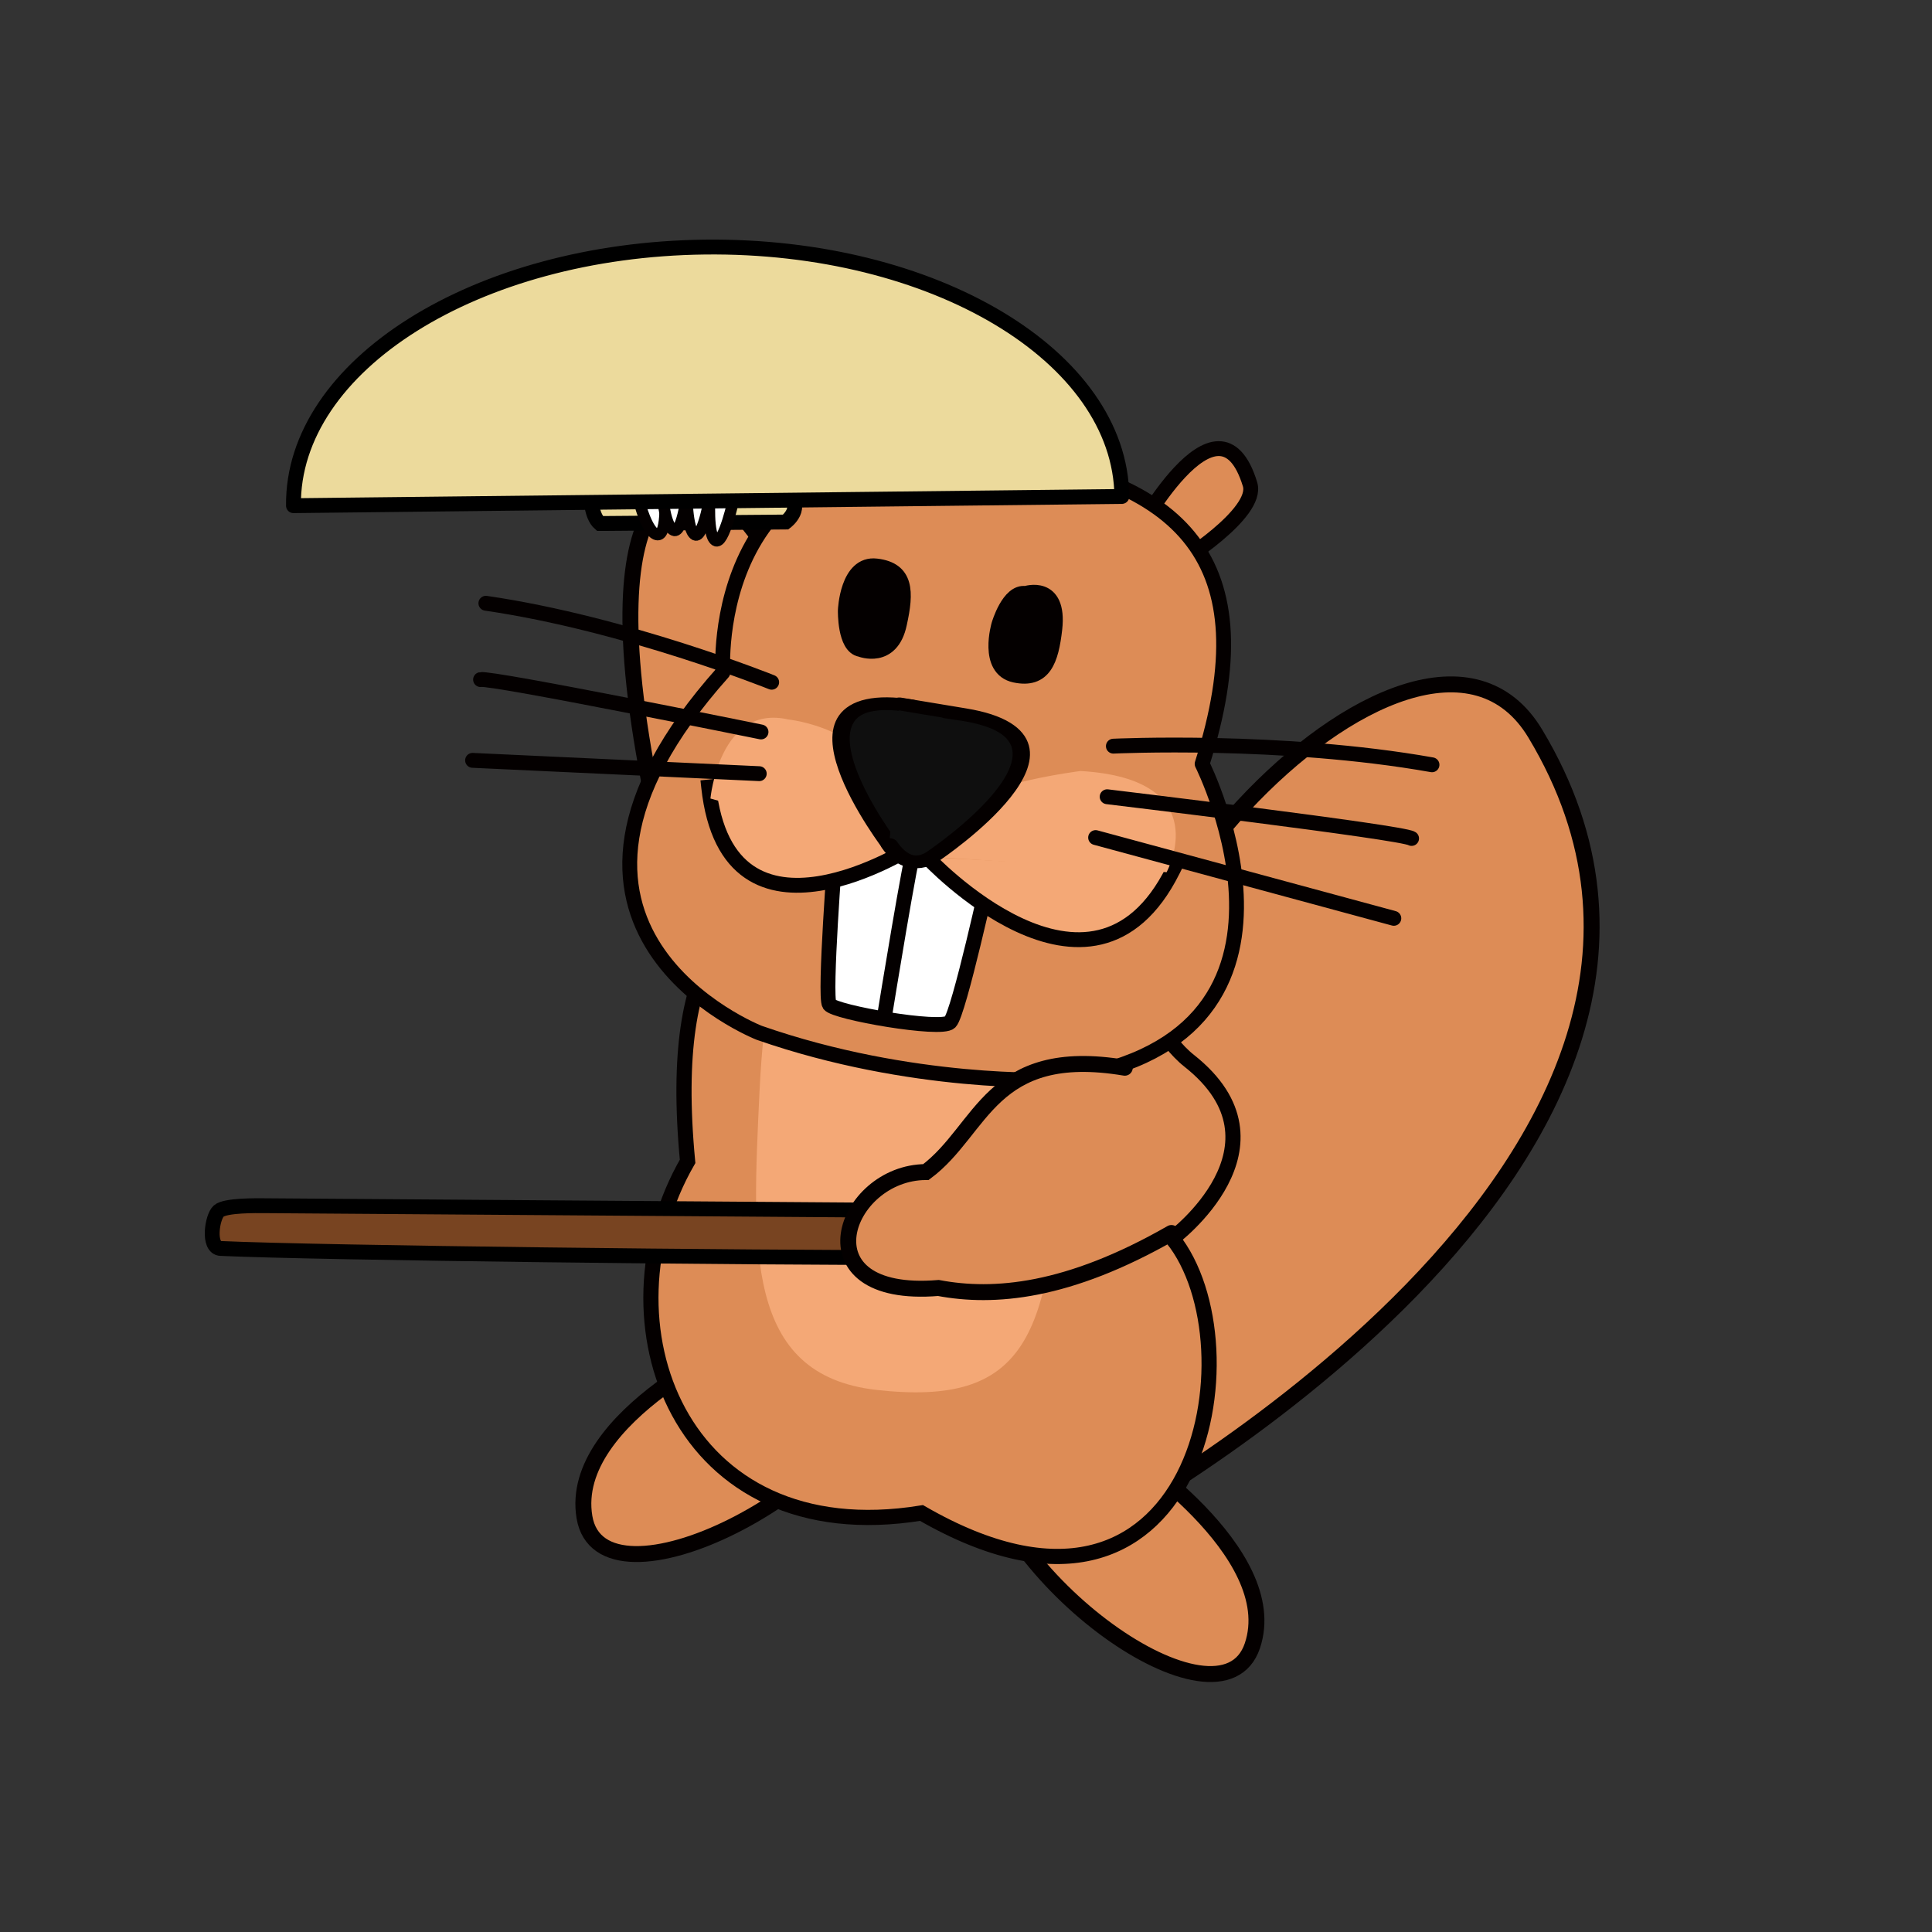<?xml version="1.0" encoding="UTF-8" standalone="no"?>
<!-- Generator: Adobe Illustrator 17.1.0, SVG Export Plug-In . SVG Version: 6.00 Build 0)  -->

<svg
   xmlns:dc="http://purl.org/dc/elements/1.1/"
   xmlns:cc="http://creativecommons.org/ns#"
   xmlns:rdf="http://www.w3.org/1999/02/22-rdf-syntax-ns#"
   xmlns:svg="http://www.w3.org/2000/svg"
   xmlns="http://www.w3.org/2000/svg"
   xmlns:sodipodi="http://sodipodi.sourceforge.net/DTD/sodipodi-0.dtd"
   xmlns:inkscape="http://www.inkscape.org/namespaces/inkscape"
   version="1.1"
   x="0px"
   y="0px"
   viewBox="0 0 650 650"
   enable-background="new 0 0 841.9 595.3"
   xml:space="preserve"
   id="svg2"
   inkscape:version="0.92.1 r15371"
   sodipodi:docname="2017-JP-02-q6.svg"
   width="693.333"
   height="693.333"><rect x="0" y="0" width="650" height="650" fill="#333333" stroke="none"/><defs
     id="defs58" /><sodipodi:namedview
     pagecolor="#ffffff"
     bordercolor="#666666"
     borderopacity="1"
     objecttolerance="10"
     gridtolerance="10"
     guidetolerance="10"
     inkscape:pageopacity="0"
     inkscape:pageshadow="2"
     inkscape:window-width="1680"
     inkscape:window-height="987"
     id="namedview56"
     showgrid="false"
     inkscape:zoom="0.58197117"
     inkscape:cx="465.13458"
     inkscape:cy="356.2951"
     inkscape:window-x="-8"
     inkscape:window-y="222"
     inkscape:window-maximized="1"
     inkscape:current-layer="g4210" /><g
     id="レイヤー_1"
     transform="translate(0,54.7)" /><g
     id="レイヤー_2"
     transform="translate(0,54.7)"><g
       id="layer3"
       transform="translate(-263.963,30.12)"
       inkscape:groupmode="layer"
       inkscape:label="btaro" /><g
       id="layer6"
       transform="translate(-263.963,30.12)"
       inkscape:groupmode="layer"
       inkscape:label="waku" /><g
       id="g4210"
       transform="translate(35.076,-55.312)"><path
         style="fill:#dd8c56;stroke:#040000;stroke-width:5.361"
         d="m 481.323,420.119 c 0,0 -61.5,26.7 -55.8,60.8 5.7,34 92.1,-7.6 106.3,-55.1 14.2,-47.4 -50.5,-5.7 -50.5,-5.7 z"
         inkscape:connector-curvature="0"
         id="path4037-5-4"
         transform="translate(-263.963,30.12)" /><path
         style="fill:#dd8c56;stroke:#040000;stroke-width:5.361"
         d="m 606.023,457.219 c 0,0 54.9,35.4 44.2,67 -10.7,31.6 -87.2,-21.9 -93.5,-69.6 -6.3,-47.6 49.3,2.6 49.3,2.6 z"
         inkscape:connector-curvature="0"
         id="path4039-5-8"
         transform="translate(-263.963,30.12)" /><path
         style="fill:#dd8c56;stroke:#040000;stroke-width:5.361"
         d="m 597.823,484.519 c 0,0 233.4,-124.4 147.6,-267.2 -39.6,-66 -177.2,82.1 -136.6,147.4 19.9,55.7 -11,119.8 -11,119.8 z"
         inkscape:connector-curvature="0"
         sodipodi:nodetypes="cssc"
         id="path4042-1-3"
         transform="translate(-263.963,30.12)" /><path
         style="fill:#dd8c56;stroke:#040000;stroke-width:5.105"
         d="m 557.623,300.419 c 0.4,-2.1 -111.4,-86.4 -97.4,60.8 -31,53.8 -3.2,131.6 78.7,118.3 93.5,54 113.5,-56.2 84.4,-92.4 0,0 41.8,-31.1 5.7,-59.7 -9.4,-7.4 -12.1,-19.1 -27.5,-22.3 -23.9,-5 -43.9,-4.7 -43.9,-4.7 z"
         inkscape:connector-curvature="0"
         sodipodi:nodetypes="cccsssc"
         id="path4016-5-9"
         transform="translate(-263.963,30.12)" /><path
         style="fill:#dd8c56;stroke:#040000;stroke-width:5.361;stroke-linecap:round"
         d="m 499.323,220.919 c 2.6,-43.6 3.9,-46.6 -24.8,-81.9 -11.6,-11.1 -49.3,-14.1 -26.2,99.6 -6.3,26.6 -7.8,-13.6 16.5,27.2"
         inkscape:connector-curvature="0"
         sodipodi:nodetypes="cccc"
         id="path4045-3-52-9"
         transform="translate(-263.963,30.12)" /><path
         style="fill:#f4a876"
         d="m 500.023,270.119 c 0,0 -12.8,9.5 -15.6,67.5 -2.5,52.8 -5.1,95.5 39.4,100.5 50.1,5.6 59.3,-17.4 61.4,-85.8 1.5,-48.1 -6.2,-77.5 -21.9,-79.8 -38.1,-5.6 -63.3,-2.4 -63.3,-2.4 z"
         inkscape:connector-curvature="0"
         sodipodi:nodetypes="cssssc"
         id="path4016-7-58-0"
         transform="translate(-263.963,30.12)" /><g
         transform="matrix(2.986,0,0,2.986,-1594.945,-283.608)"
         id="g3282"><path
           style="fill:#dd8c56;stroke:#040000;stroke-width:1.675;stroke-linecap:round;stroke-linejoin:round;stroke-miterlimit:4;stroke-dasharray:none"
           d="m 650.14,155.855 c 0,0 9.5,-17.9 13.1,-6.1 1,3.3 -8.1,8.9 -8.1,8.9 z"
           inkscape:connector-curvature="0"
           sodipodi:nodetypes="cscc"
           id="path3874-0-0-6" /><path
           style="fill:#dd8c56;stroke:#040000;stroke-width:5;stroke-linecap:round;stroke-linejoin:round"
           d="m 621.34,149.155 c 0,0 -4.1,-19.6 -11.4,-9.7 -2.1,2.8 5.5,10.8 5.5,10.8 z"
           inkscape:connector-curvature="0"
           sodipodi:nodetypes="cscc"
           id="path3874-7-7-2-3" /><path
           style="fill:#dd8c56;stroke:#040000;stroke-width:1.675;stroke-linecap:round;stroke-linejoin:round;stroke-miterlimit:4;stroke-dasharray:none"
           d="m 603.84,170.955 c 0,0 -2,-28.5 29.8,-24.7 22,2.7 31.5,12 24.2,35 0,0 15.9,31.6 -16.7,35.6 0,0 -16,0.7 -33.2,-5.3 0,0 -29.9,-11.7 -4.1,-40.6 z"
           inkscape:connector-curvature="0"
           sodipodi:nodetypes="cscccc"
           id="path3801-6-3-0" /><path
           style="fill:#ffffff;stroke:#040000;stroke-width:1.675;stroke-linecap:round;stroke-linejoin:round;stroke-miterlimit:4;stroke-dasharray:none"
           d="m 616.54,190.655 c 0,0 -1.3,16.8 -0.7,17.7 0.6,0.9 12.6,3 13.6,2 1,-1 4.5,-17 4.5,-17"
           inkscape:connector-curvature="0"
           sodipodi:nodetypes="cssc"
           id="path3830-7-9-8" /><path
           style="fill:none;stroke:#040000;stroke-width:1.675;stroke-linecap:round;stroke-linejoin:round;stroke-miterlimit:4;stroke-dasharray:none"
           d="m 622.14,209.155 c 0,0 3,-18.5 3.3,-18.4"
           inkscape:connector-curvature="0"
           id="path3850-83-9-4" /><path
           style="fill:#040000;stroke:#040000;stroke-width:1.675;stroke-linecap:round;stroke-linejoin:round;stroke-miterlimit:4;stroke-dasharray:none"
           d="m 619.34,168.355 c 0,0 3.5,1.4 4.4,-2.9 0.8,-3.6 0.8,-6.1 -2.6,-6.5 -3.3,-0.4 -3.5,5 -3.5,5 0,0 -0.1,4.1 1.7,4.4 z"
           inkscape:connector-curvature="0"
           sodipodi:nodetypes="csscc"
           id="path3853-64-7-0" /><path
           style="fill:#040000;stroke:#040000;stroke-width:1.675;stroke-linecap:round;stroke-linejoin:round;stroke-miterlimit:4;stroke-dasharray:none"
           d="m 637.94,162.055 c 0,0 3.9,-1.3 3.3,4 -0.4,3.5 -1.2,5.9 -4.5,5.2 -3.3,-0.7 -1.8,-5.7 -1.8,-5.7 0,0 1.1,-3.8 3,-3.5 z"
           inkscape:connector-curvature="0"
           sodipodi:nodetypes="csscc"
           id="path3853-1-4-0-4" /><path
           style="fill:#f4a876;stroke:#040000;stroke-width:1.675;stroke-linecap:square;stroke-linejoin:round;stroke-miterlimit:4;stroke-dasharray:none"
           d="m 625.44,190.455 c 0,0 -21,13.6 -23.2,-6.6"
           inkscape:connector-curvature="0"
           sodipodi:nodetypes="cc"
           id="path3812-1-3-6" /><path
           style="fill:#f4a876;stroke:#040000;stroke-width:1.675;stroke-linecap:square;stroke-linejoin:round;stroke-miterlimit:4;stroke-dasharray:none"
           d="m 626.84,191.755 c 0,0 18.5,19.9 27.7,1.5"
           inkscape:connector-curvature="0"
           sodipodi:nodetypes="cc"
           id="path3827-9-9-4" /><path
           style="fill:#f4a876"
           d="m 602.44,185.155 c 0,0 1,-10.7 8.8,-8.9 0,0 9.2,0.9 11.7,8.5 2.6,8.1 2.3,6.8 2.3,6.8"
           inkscape:connector-curvature="0"
           sodipodi:nodetypes="ccsc"
           id="path3977-2-5-8-6" /><path
           style="fill:#f4a876"
           d="m 653.84,193.455 c 0,0 5.7,-10.5 -9.7,-11.4 0,0 -11,1.4 -13,4 -5.4,6.9 -4.9,5.6 -4.9,5.6"
           inkscape:connector-curvature="0"
           sodipodi:nodetypes="ccsc"
           id="path3977-2-7-5-6-4" /><path
           style="fill:none;stroke:#040000;stroke-width:1.675;stroke-linecap:round;stroke-linejoin:round;stroke-miterlimit:4;stroke-dasharray:none"
           d="m 647.84,179.255 c 0,0 19,-0.9 35.9,2.1"
           inkscape:connector-curvature="0"
           id="path3895-7-5-3" /><path
           style="fill:none;stroke:#040000;stroke-width:1.675;stroke-linecap:round;stroke-linejoin:round;stroke-miterlimit:4;stroke-dasharray:none"
           d="m 647.14,184.955 c 0,0 33.3,4 34.3,4.7"
           inkscape:connector-curvature="0"
           id="path3897-4-7-8" /><path
           style="fill:none;stroke:#040000;stroke-width:1.675;stroke-linecap:round;stroke-linejoin:round;stroke-miterlimit:4;stroke-dasharray:none"
           d="m 645.84,189.555 33.6,9.1"
           inkscape:connector-curvature="0"
           id="path3899-7-6-4" /><path
           style="fill:none;stroke:#040000;stroke-width:1.675;stroke-linecap:round;stroke-miterlimit:4;stroke-dasharray:none"
           d="m 609.34,172.055 c 0,0 -16.4,-6.6 -32.2,-8.9"
           inkscape:connector-curvature="0"
           id="path3895-4-3-2-0" /><path
           style="fill:none;stroke:#040000;stroke-width:1.675;stroke-linecap:round;stroke-miterlimit:4;stroke-dasharray:none"
           d="m 608.14,177.655 c 0,0 -30.5,-6.2 -31.6,-5.9"
           inkscape:connector-curvature="0"
           id="path3897-0-4-7-0" /><path
           style="fill:none;stroke:#040000;stroke-width:1.675;stroke-linecap:round;stroke-miterlimit:4;stroke-dasharray:none"
           d="m 607.94,182.355 -32.3,-1.5"
           inkscape:connector-curvature="0"
           id="path3899-9-0-0-9" /><g
           style="stroke-width:1.886;stroke-miterlimit:4;stroke-dasharray:none"
           transform="matrix(1.035,0,0,0.762,6.562,-102.952)"
           id="g3808-8-3-3"><path
             style="fill:#0f0f0f;stroke:#040000;stroke-width:1.886;stroke-linecap:round;stroke-linejoin:round;stroke-miterlimit:4;stroke-dasharray:none"
             d="m 595.5,385.4 c 0,0 -13.8,-24.4 2.1,-21"
             inkscape:connector-curvature="0"
             sodipodi:nodetypes="cc"
             id="path3804-8-9-7" /><path
             style="fill:#0f0f0f;stroke:#040000;stroke-width:1.886;stroke-linecap:round;stroke-linejoin:round;stroke-miterlimit:4;stroke-dasharray:none"
             d="m 596.3,364.1 7.1,1.6 -2,-0.4 2,0.4 c 15.6,3.5 -3.3,20.8 -3.3,20.8 0,0 -2.6,3 -4.9,-1.6"
             inkscape:connector-curvature="0"
             sodipodi:nodetypes="cccccc"
             id="path3806-1-9-5" /></g></g><path
         style="fill:#ecda9c;stroke:#000000;stroke-width:5"
         d="m 430.723,146.619 62.5,-0.5 c 0,0 6.7,-4.9 0.2,-9.8 l -65.6,1.1 c -0.1,-0.1 -0.2,6.5 2.9,9.2 z"
         inkscape:connector-curvature="0"
         sodipodi:nodetypes="ccccc"
         id="path4042-17-8"
         transform="translate(-263.963,30.12)" /><g
         transform="matrix(-2.129,-0.26,-0.26,2.129,797.243,-718.306)"
         id="g4118-3-9"><path
           style="fill:#ffffff;stroke:#040000;stroke-width:1.8;stroke-linecap:round;stroke-linejoin:round"
           d="m 233.8,442.8 1.7,2.9 c 0,0 -1.9,4.9 -3.5,4.8 -1.6,-0.1 -0.3,-7 -0.3,-7 z"
           inkscape:connector-curvature="0"
           sodipodi:nodetypes="ccscc"
           inkscape:transform-center-y="-7.0343703"
           inkscape:transform-center-x="-3.8627751"
           id="path4049-49-6-0" /><path
           style="fill:#ffffff;stroke:#040000;stroke-width:1.8;stroke-linecap:round;stroke-linejoin:round"
           d="m 230.1,441.1 2.1,2.2 c 0,0 -1,5.7 -2.6,6.2 -1.5,0.5 -1.4,-6.8 -1.4,-6.8 z"
           inkscape:connector-curvature="0"
           sodipodi:nodetypes="ccscc"
           inkscape:transform-center-y="-5.8562951"
           inkscape:transform-center-x="5.4775435"
           id="path4049-1-90-5-5" /><path
           style="fill:#ffffff;stroke:#040000;stroke-width:1.8;stroke-linecap:round;stroke-linejoin:round"
           d="m 222.4,441.5 2.2,2.1 c 0,0 -0.3,6 -1.7,6.7 -1.4,0.7 -2.1,-7.1 -2.1,-7.1 z"
           inkscape:connector-curvature="0"
           sodipodi:nodetypes="ccscc"
           inkscape:transform-center-y="6.5182001"
           inkscape:transform-center-x="6.5241965"
           id="path4049-1-2-3-58-2" /><path
           style="fill:#ffffff;stroke:#040000;stroke-width:1.8;stroke-linecap:round;stroke-linejoin:round"
           d="m 226.2,440.9 2.1,2.3 c 0,0 -0.7,6 -2.1,6.6 -1.4,0.6 -1.7,-7.2 -1.7,-7.2 z"
           inkscape:connector-curvature="0"
           sodipodi:nodetypes="ccscc"
           inkscape:transform-center-y="1.4316544"
           inkscape:transform-center-x="7.6593808"
           id="path4049-1-6-0-1-2" /></g><path
         style="fill:#ecda9c;stroke:#000000;stroke-width:5;stroke-linejoin:round"
         inkscape:connector-curvature="0"
         id="path42"
         d="m 606.323,137.519 c -0.5,-47.2 -63.4,-84.8 -140.3,-83.9 -76.9,0.9 -138.9,39.8 -138.4,87 z"
         transform="translate(-263.963,30.12)" /><g
         transform="translate(33.825,403.741)"
         id="g3089"><path
           inkscape:connector-curvature="0"
           style="fill:#784421;fill-opacity:1;fill-rule:nonzero;stroke:#000000;stroke-width:4.996px;stroke-linecap:butt;stroke-linejoin:miter;stroke-miterlimit:4;stroke-dasharray:none;stroke-opacity:1"
           d="M 239.882,19.949 C 183.685,20.055 38.87,18.425 5.35,16.902 0.85,16.724 2.48,6.201 4.677,4.323 6.874,2.303 17.787,2.516 19.878,2.516 L 241.335,4.11 Z"
           id="path3091" /></g><path
         style="fill:#dd8c56;stroke:#040000;stroke-width:5.361;stroke-linecap:round"
         d="m 359.044,415.439 c -34.9,20 -59.8,22 -78.4,18.5 -47.2,3.9 -31.9,-38.9 -4.2,-39 19.2,-14.3 21.5,-42.7 66.9,-35.1"
         inkscape:connector-curvature="0"
         sodipodi:nodetypes="cccc"
         id="path4045-3-52" /></g></g><g
     id="レイヤー_3"
     transform="translate(0,54.7)" /></svg>